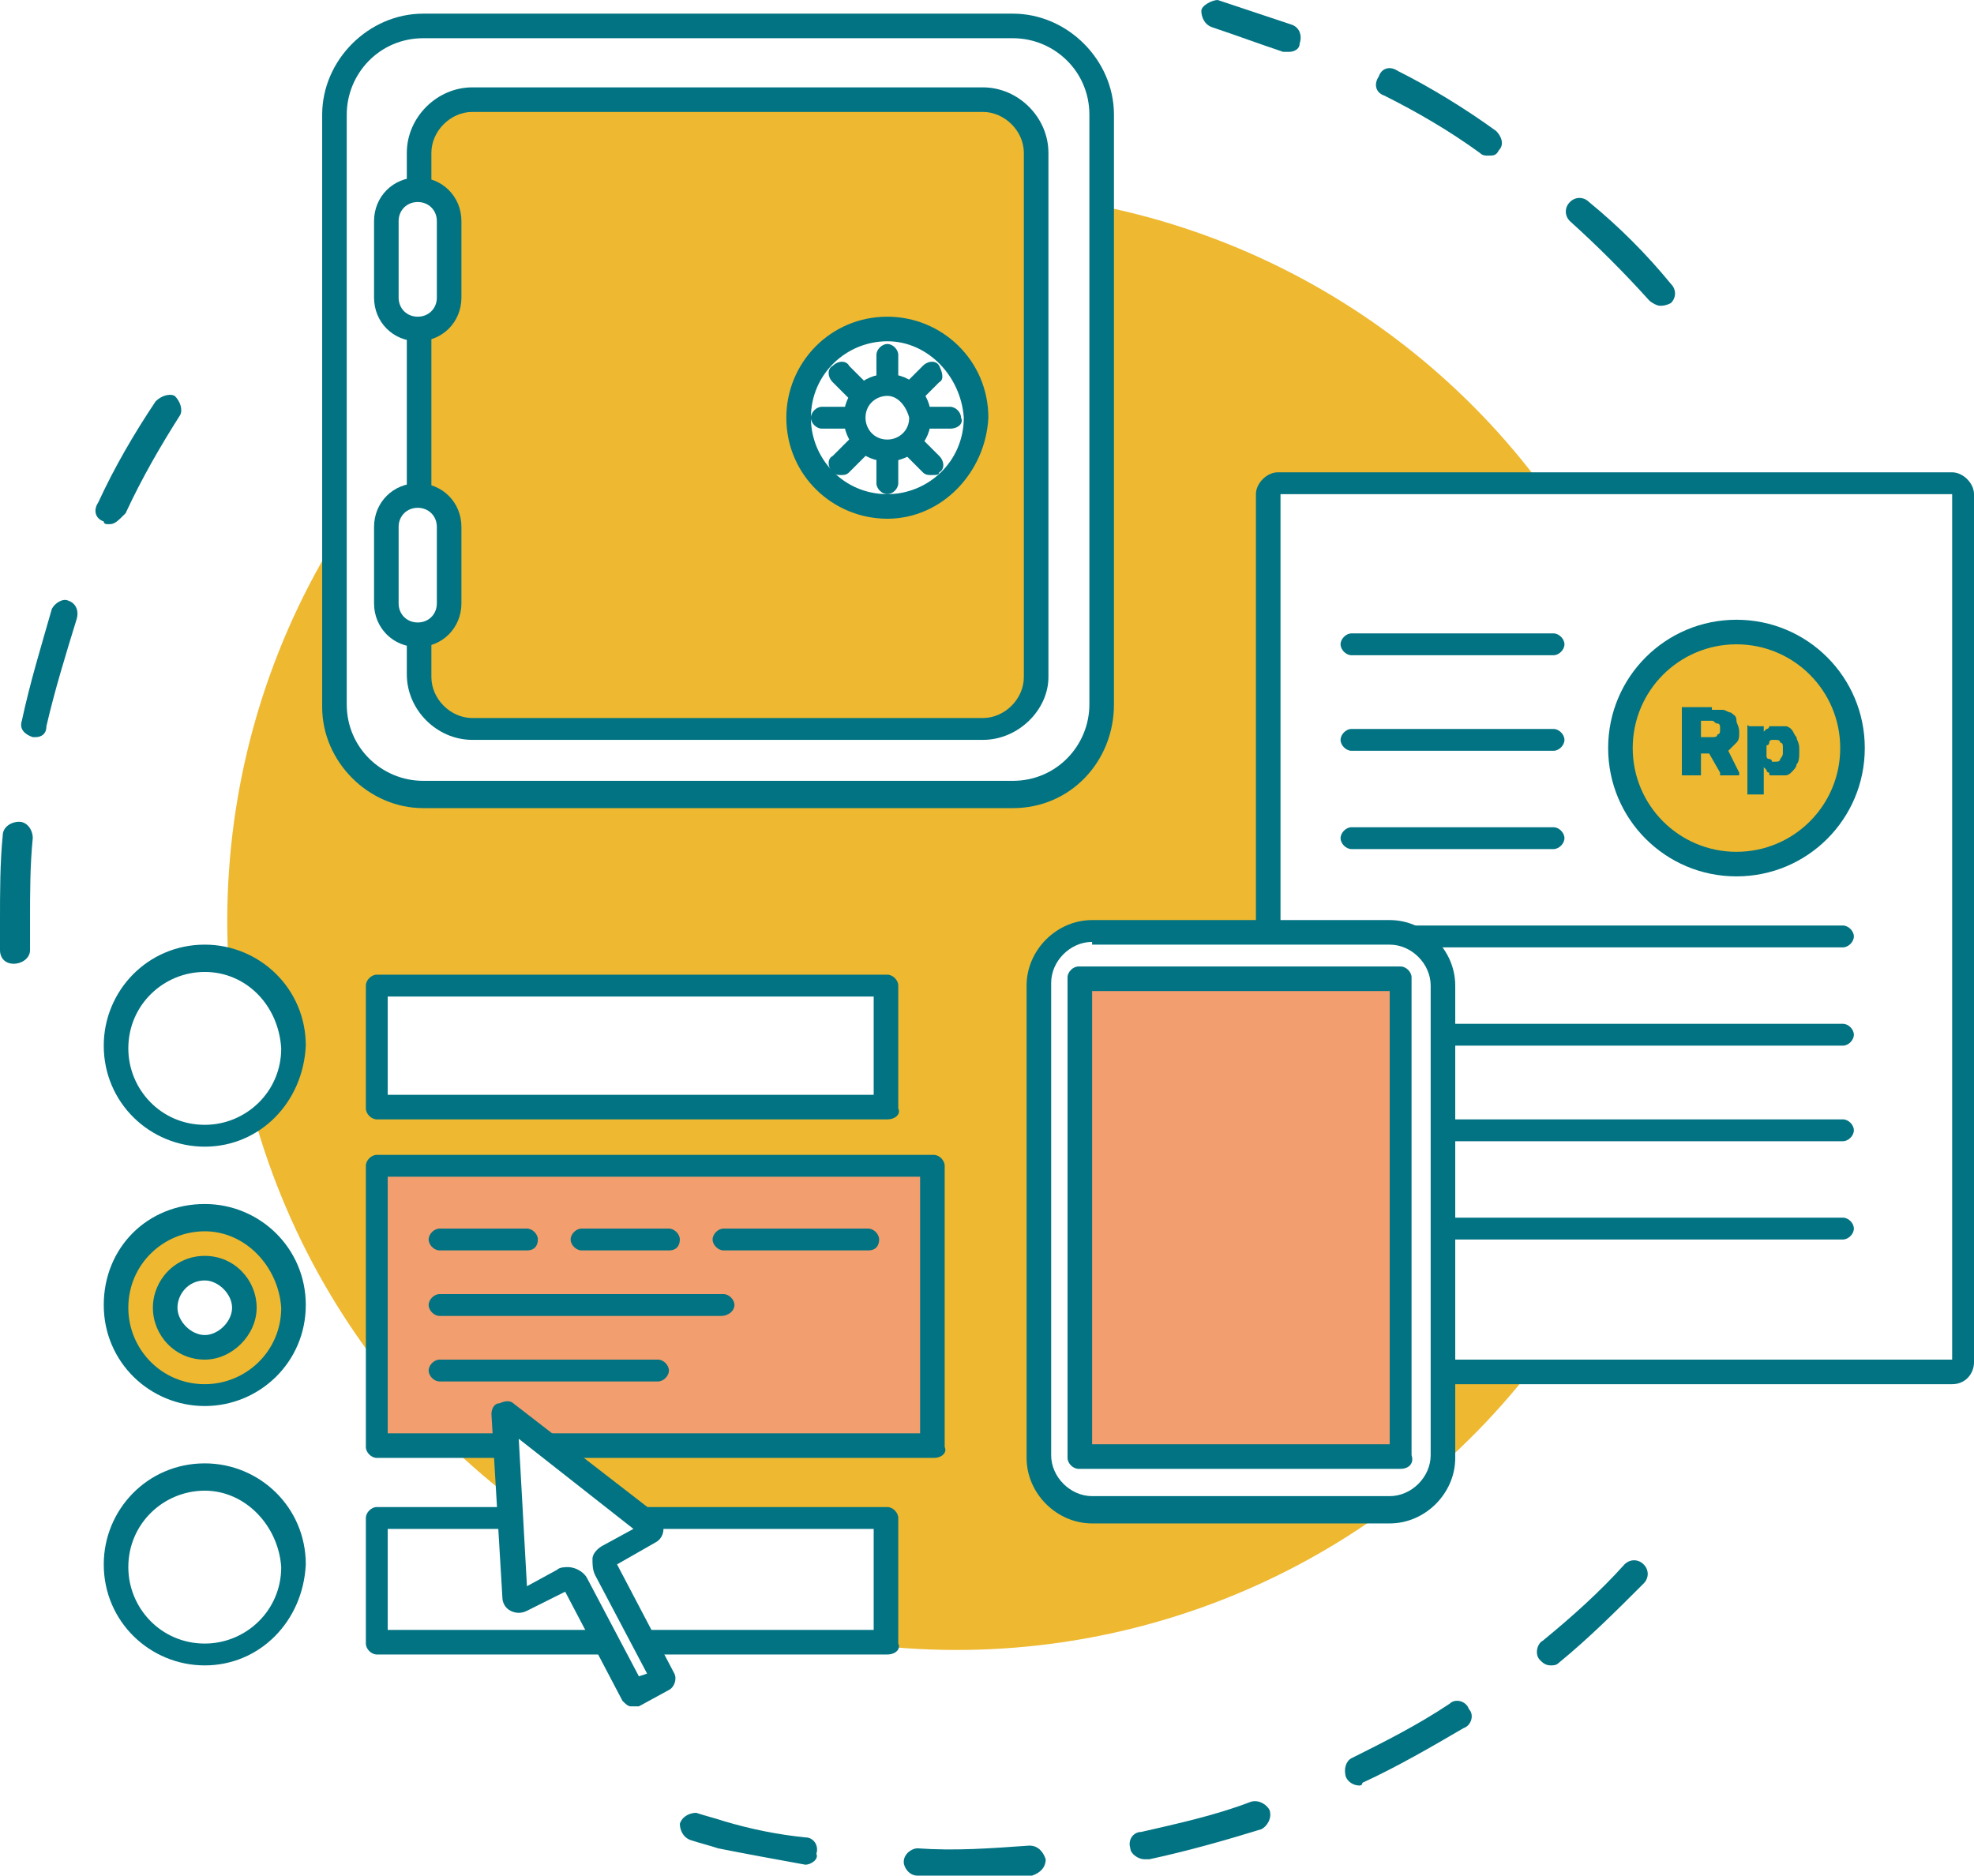 <?xml version="1.0" encoding="utf-8"?>
<!-- Generator: Adobe Illustrator 21.0.0, SVG Export Plug-In . SVG Version: 6.00 Build 0)  -->
<svg version="1.1" id="Layer_1" xmlns="http://www.w3.org/2000/svg" xmlns:xlink="http://www.w3.org/1999/xlink" x="0px" y="0px"
	 viewBox="0 0 72.3 68.7" style="enable-background:new 0 0 72.3 68.7;" xml:space="preserve">
<style type="text/css">
	.st0{fill:#F7F9FE;}
	.st1{fill:#A0A0A0;}
	.st2{fill-rule:evenodd;clip-rule:evenodd;fill:#38717C;}
	.st3{fill-rule:evenodd;clip-rule:evenodd;fill:#FFFFFF;stroke:#C6C6C6;stroke-width:0.75;stroke-miterlimit:10;}
	.st4{fill:#E88053;}
	.st5{fill:#FFFFFF;fill-opacity:0;}
	.st6{opacity:0.357;fill:#FFFFFF;fill-opacity:0.3;enable-background:new    ;}
	.st7{opacity:0.9;fill:#FFFFFF;enable-background:new    ;}
	.st8{fill:#FFFFFF;fill-opacity:0.3;}
	.st9{fill:#FFFFFF;}
	.st10{enable-background:new    ;}
	.st11{opacity:0.634;}
	.st12{fill:#262626;}
	.st13{clip-path:url(#SVGID_4_);fill-rule:evenodd;clip-rule:evenodd;fill:#FFFFFF;}
	.st14{clip-path:url(#SVGID_6_);}
	.st15{clip-path:url(#SVGID_8_);fill:#FFFFFF;}
	.st16{fill:#6B6B6B;}
	.st17{fill:#F86E57;}
	.st18{clip-path:url(#SVGID_12_);fill-rule:evenodd;clip-rule:evenodd;fill:#FFFFFF;}
	.st19{clip-path:url(#SVGID_14_);}
	.st20{clip-path:url(#SVGID_16_);fill:#FFFFFF;}
	.st21{clip-path:url(#SVGID_20_);fill-rule:evenodd;clip-rule:evenodd;fill:#FFFFFF;}
	.st22{clip-path:url(#SVGID_22_);}
	.st23{clip-path:url(#SVGID_24_);fill:#FFFFFF;}
	.st24{clip-path:url(#SVGID_28_);fill-rule:evenodd;clip-rule:evenodd;fill:#FFFFFF;}
	.st25{clip-path:url(#SVGID_30_);}
	.st26{clip-path:url(#SVGID_32_);fill:#FFFFFF;}
	.st27{clip-path:url(#SVGID_36_);fill-rule:evenodd;clip-rule:evenodd;fill:#FFFFFF;}
	.st28{clip-path:url(#SVGID_38_);}
	.st29{clip-path:url(#SVGID_40_);fill:#FFFFFF;}
	.st30{clip-path:url(#SVGID_44_);fill-rule:evenodd;clip-rule:evenodd;fill:#FFFFFF;}
	.st31{clip-path:url(#SVGID_46_);}
	.st32{clip-path:url(#SVGID_48_);fill:#FFFFFF;}
	.st33{clip-path:url(#SVGID_52_);fill-rule:evenodd;clip-rule:evenodd;fill:#FFFFFF;}
	.st34{clip-path:url(#SVGID_54_);}
	.st35{clip-path:url(#SVGID_56_);fill:#FFFFFF;}
	.st36{fill-rule:evenodd;clip-rule:evenodd;fill:#444141;}
	.st37{fill-rule:evenodd;clip-rule:evenodd;fill:#E88053;}
	.st38{clip-path:url(#SVGID_60_);fill-rule:evenodd;clip-rule:evenodd;fill:#FFFFFF;}
	.st39{clip-path:url(#SVGID_62_);}
	.st40{clip-path:url(#SVGID_64_);fill:#FFFFFF;}
	.st41{fill-rule:evenodd;clip-rule:evenodd;fill:#F7F9FE;}
	.st42{fill:#EEB830;}
	.st43{fill:#38717C;}
	.st44{fill:#F29E6E;}
	.st45{fill:#F7F9FE;stroke:#E88053;stroke-width:4;stroke-miterlimit:10;}
	.st46{fill:none;stroke:#E88053;stroke-miterlimit:10;}
	.st47{fill:#97999C;}
	.st48{fill:#636467;}
	.st49{fill:#F19623;}
	.st50{fill:#FBC40C;}
	.st51{fill:#EA7025;}
	.st52{fill:#4D5252;}
	.st53{fill:#027382;}
	.st54{fill:#0C6BC2;}
	.st55{clip-path:url(#SVGID_68_);fill:#027382;}
	.st56{fill:none;stroke:#F1F2F2;stroke-width:1.04;stroke-linecap:round;stroke-miterlimit:10;}
	.st57{fill:#C3DAED;}
	.st58{fill:#7A94D3;}
	.st59{fill:#F7B58E;}
	.st60{fill:#634087;}
	.st61{fill:#F39F85;}
	.st62{fill:#2B3D82;}
	.st63{filter:url(#Adobe_OpacityMaskFilter);}
	.st64{mask:url(#mask-7_1_);fill:#2B3D82;}
	.st65{filter:url(#Adobe_OpacityMaskFilter_1_);}
	.st66{mask:url(#mask-9_1_);fill:url(#Fill-169_3_);}
	.st67{filter:url(#Adobe_OpacityMaskFilter_2_);}
	.st68{mask:url(#mask-12_2_);fill:#634087;}
	.st69{fill:#213268;}
	.st70{fill:#465DA5;}
	.st71{filter:url(#Adobe_OpacityMaskFilter_3_);}
	.st72{mask:url(#mask-14_2_);fill:#8B588E;}
	.st73{fill:#01888B;}
	.st74{filter:url(#Adobe_OpacityMaskFilter_4_);}
	.st75{mask:url(#mask-16_2_);fill:#01888B;}
	.st76{filter:url(#Adobe_OpacityMaskFilter_5_);}
	.st77{mask:url(#mask-18_2_);fill:#63C0C4;}
	.st78{fill:#FFBB99;}
	.st79{fill:#57C4C4;}
	.st80{filter:url(#Adobe_OpacityMaskFilter_6_);}
	.st81{mask:url(#mask-20_2_);fill:url(#Fill-267_3_);}
	.st82{clip-path:url(#SVGID_70_);fill:#027382;}
	.st83{filter:url(#Adobe_OpacityMaskFilter_7_);}
	.st84{mask:url(#mask-7_2_);fill:#2B3D82;}
	.st85{filter:url(#Adobe_OpacityMaskFilter_8_);}
	.st86{mask:url(#mask-9_2_);fill:url(#Fill-169_4_);}
	.st87{filter:url(#Adobe_OpacityMaskFilter_9_);}
	.st88{mask:url(#mask-12_1_);fill:#634087;}
	.st89{filter:url(#Adobe_OpacityMaskFilter_10_);}
	.st90{mask:url(#mask-14_1_);fill:#8B588E;}
	.st91{filter:url(#Adobe_OpacityMaskFilter_11_);}
	.st92{mask:url(#mask-16_1_);fill:#01888B;}
	.st93{filter:url(#Adobe_OpacityMaskFilter_12_);}
	.st94{mask:url(#mask-18_1_);fill:#63C0C4;}
	.st95{filter:url(#Adobe_OpacityMaskFilter_13_);}
	.st96{mask:url(#mask-20_1_);fill:url(#Fill-267_4_);}
	.st97{clip-path:url(#SVGID_72_);fill:#38717C;}
	.st98{opacity:0.1;}
	.st99{fill:#2D2D2D;}
	.st100{fill:#A7A9AC;}
	.st101{fill:#BCBEC0;}
	.st102{fill:#44448C;}
	.st103{fill:#77BC4A;}
	.st104{opacity:5.000000e-02;fill:#262223;}
	.st105{fill:#F7C39F;}
	.st106{fill:none;stroke:#D84439;stroke-width:0.995;stroke-linecap:round;stroke-miterlimit:10;}
	.st107{fill:#FB7A68;}
	.st108{fill:#D84439;}
	.st109{fill:#4F4A97;}
	.st110{fill:#F4633B;}
	.st111{opacity:0.1;fill:#262223;}
	.st112{opacity:0.1;fill:#9E6A43;}
	.st113{fill:#434342;}
	.st114{fill:#D6D9DB;}
	.st115{fill:#FCCA97;}
	.st116{opacity:0.5;fill:#D89C73;}
	.st117{opacity:5.000000e-02;}
	.st118{fill:#EDE674;}
	.st119{fill:#38281A;}
	.st120{fill:#D89C73;}
	.st121{fill:#473522;}
	.st122{fill:#E6B289;}
	.st123{fill:#BD6A9E;}
	.st124{fill:#3C3C3B;}
	.st125{fill:#E18B09;}
	.st126{fill:#E6E7E8;}
	.st127{fill:#8FD2EF;}
	.st128{fill:#88CBE2;}
	.st129{fill:#5E443F;}
	.st130{fill:#FFB380;}
	.st131{fill:#F2A672;}
	.st132{fill:#A4DFFF;}
	.st133{fill:#1559AA;}
	.st134{opacity:0.1;fill:#BA6536;}
	.st135{fill:#D89832;}
	.st136{opacity:7.000000e-02;}
	.st137{fill:#2A2A2B;}
	.st138{fill:#323233;}
	.st139{fill:#DBDDD9;}
	.st140{fill:#E84D4D;}
	.st141{fill:#F4BE8E;}
	.st142{fill:#D1D3D4;}
	.st143{fill:#2A1B40;}
	.st144{opacity:0.5;fill:#EFB378;}
	.st145{fill:#7F583D;}
	.st146{fill:#005274;}
	.st147{fill:#F96767;}
	.st148{clip-path:url(#SVGID_74_);fill:#38717C;}
	.st149{fill-rule:evenodd;clip-rule:evenodd;fill:none;stroke:#C6C6C6;stroke-width:0.5;stroke-miterlimit:10;}
</style>
<g>
	<g>
		<g>
			<g>
				
					<ellipse transform="matrix(0.103 -0.995 0.995 0.103 -2.104 65.08)" class="st42" cx="35" cy="33.7" rx="26.7" ry="26.7"/>
			</g>
		</g>
		<g>
			<path class="st53" d="M60.8,11.2c-0.1,0-0.3-0.1-0.4-0.2c-0.9-1-1.9-2-2.9-2.9c-0.2-0.2-0.2-0.5,0-0.7c0.2-0.2,0.5-0.2,0.7,0
				c1.1,0.9,2.1,1.9,3,3c0.2,0.2,0.2,0.5,0,0.7C61,11.2,60.9,11.2,60.8,11.2z M54.5,5.7c-0.1,0-0.2,0-0.3-0.1
				c-1.1-0.8-2.3-1.5-3.5-2.1c-0.3-0.1-0.4-0.4-0.2-0.7c0.1-0.3,0.4-0.4,0.7-0.2c1.2,0.6,2.5,1.4,3.6,2.2c0.2,0.2,0.3,0.5,0.1,0.7
				C54.8,5.7,54.7,5.7,54.5,5.7z M47.2,1.9c-0.1,0-0.1,0-0.2,0c-0.9-0.3-1.7-0.6-2.6-0.9c-0.3-0.1-0.4-0.4-0.4-0.6s0.4-0.4,0.6-0.4
				c0.9,0.3,1.8,0.6,2.7,0.9c0.3,0.1,0.4,0.4,0.3,0.7C47.6,1.8,47.4,1.9,47.2,1.9z"/>
		</g>
		<g>
			<path class="st53" d="M35,68.7c-0.5,0-1,0-1.4,0c-0.3,0-0.5-0.3-0.5-0.5c0-0.3,0.3-0.5,0.5-0.5c1.4,0.1,2.7,0,4.1-0.1
				c0.3,0,0.5,0.2,0.6,0.5c0,0.3-0.2,0.5-0.5,0.6C36.9,68.7,36,68.7,35,68.7z M29.5,68.3C29.5,68.3,29.4,68.3,29.5,68.3
				c-1.1-0.2-2.2-0.4-3.2-0.6c-0.3-0.1-0.7-0.2-1-0.3c-0.3-0.1-0.4-0.4-0.4-0.6c0.1-0.3,0.4-0.4,0.6-0.4c0.3,0.1,0.7,0.2,1,0.3
				c1,0.3,2,0.5,3,0.6c0.3,0,0.5,0.3,0.4,0.6C30,68.1,29.7,68.3,29.5,68.3z M41.9,68.1c-0.2,0-0.5-0.2-0.5-0.4
				c-0.1-0.3,0.1-0.6,0.4-0.6c1.3-0.3,2.7-0.6,4-1.1c0.3-0.1,0.6,0.1,0.7,0.3c0.1,0.3-0.1,0.6-0.3,0.7c-1.3,0.4-2.7,0.8-4.1,1.1
				C42,68.1,41.9,68.1,41.9,68.1z M49.8,65.4c-0.2,0-0.4-0.1-0.5-0.3c-0.1-0.3,0-0.6,0.2-0.7c1.2-0.6,2.4-1.2,3.6-2
				c0.2-0.2,0.6-0.1,0.7,0.2c0.2,0.2,0.1,0.6-0.2,0.7c-1.2,0.7-2.4,1.4-3.7,2C49.9,65.4,49.8,65.4,49.8,65.4z M56.8,61
				c-0.2,0-0.3-0.1-0.4-0.2c-0.2-0.2-0.1-0.6,0.1-0.7c1.1-0.9,2.1-1.8,3-2.8c0.2-0.2,0.5-0.2,0.7,0c0.2,0.2,0.2,0.5,0,0.7
				c-1,1-2,2-3.1,2.9C57,61,56.9,61,56.8,61z"/>
		</g>
		<g>
			<path class="st53" d="M0.5,35.3c-0.3,0-0.5-0.2-0.5-0.5c0-0.4,0-0.7,0-1.1c0-1,0-2.1,0.1-3.1c0-0.3,0.3-0.5,0.6-0.5
				c0.3,0,0.5,0.3,0.5,0.6c-0.1,1-0.1,2-0.1,3c0,0.4,0,0.7,0,1.1C1.1,35.1,0.8,35.3,0.5,35.3C0.5,35.3,0.5,35.3,0.5,35.3z M1.3,27
				c0,0-0.1,0-0.1,0c-0.3-0.1-0.5-0.3-0.4-0.6c0.3-1.4,0.7-2.7,1.1-4.1C2,22.1,2.3,21.9,2.5,22c0.3,0.1,0.4,0.4,0.3,0.7
				c-0.4,1.3-0.8,2.6-1.1,3.9C1.7,26.9,1.5,27,1.3,27z M4,19.2c-0.1,0-0.2,0-0.2-0.1c-0.3-0.1-0.4-0.4-0.2-0.7
				c0.6-1.3,1.3-2.5,2.1-3.7c0.2-0.2,0.5-0.3,0.7-0.2c0.2,0.2,0.3,0.5,0.2,0.7c-0.7,1.1-1.4,2.3-2,3.6C4.3,19.1,4.2,19.2,4,19.2z"/>
		</g>
	</g>
	<g>
		<g>
			<path class="st9" d="M36.7,29.1H15.9c-2,0-3.7-1.6-3.7-3.7V4.7c0-2,1.6-3.7,3.7-3.7h20.8c2,0,3.7,1.6,3.7,3.7v20.8
				C40.4,27.5,38.7,29.1,36.7,29.1z"/>
			<path class="st53" d="M37.1,29.6H15.5c-2,0-3.7-1.7-3.7-3.7V4.2c0-2,1.7-3.7,3.7-3.7h21.6c2,0,3.7,1.7,3.7,3.7v21.6
				C40.8,27.9,39.2,29.6,37.1,29.6z M15.5,1.4c-1.6,0-2.8,1.3-2.8,2.8v21.6c0,1.6,1.3,2.8,2.8,2.8h21.6c1.6,0,2.8-1.3,2.8-2.8V4.2
				c0-1.6-1.3-2.8-2.8-2.8H15.5z"/>
		</g>
		<g>
			<path class="st42" d="M36,26.7H17.3c-1.1,0-2-0.9-2-2v-19c0-1.1,0.9-2,2-2H36c1.1,0,2,0.9,2,2v19C37.9,25.8,37.1,26.7,36,26.7z"
				/>
			<path class="st53" d="M36,27.1H17.3c-1.3,0-2.4-1.1-2.4-2.4V5.6c0-1.3,1.1-2.4,2.4-2.4H36c1.3,0,2.4,1.1,2.4,2.4v19.2
				C38.4,26,37.3,27.1,36,27.1z M17.3,4.1c-0.8,0-1.5,0.7-1.5,1.5v19.2c0,0.8,0.7,1.5,1.5,1.5H36c0.8,0,1.5-0.7,1.5-1.5V5.6
				c0-0.8-0.7-1.5-1.5-1.5H17.3z"/>
		</g>
		<g>
			<g>
				<circle class="st9" cx="32.5" cy="15.3" r="2.4"/>
				<path class="st54" d="M32.5,18.1c-1.6,0-2.8-1.3-2.8-2.8c0-1.6,1.3-2.8,2.8-2.8c1.6,0,2.8,1.3,2.8,2.8
					C35.3,16.9,34,18.1,32.5,18.1z M32.5,13.4c-1.1,0-1.9,0.9-1.9,1.9c0,1.1,0.9,1.9,1.9,1.9c1.1,0,1.9-0.9,1.9-1.9
					C34.4,14.2,33.5,13.4,32.5,13.4z"/>
			</g>
			<g>
				<circle class="st9" cx="32.5" cy="15.3" r="3.2"/>
				<path class="st53" d="M32.5,19c-2,0-3.7-1.6-3.7-3.7c0-2,1.6-3.7,3.7-3.7c2,0,3.7,1.6,3.7,3.7C36.1,17.3,34.5,19,32.5,19z
					 M32.5,12.5c-1.5,0-2.8,1.2-2.8,2.8c0,1.5,1.2,2.8,2.8,2.8c1.5,0,2.8-1.2,2.8-2.8C35.2,13.8,34,12.5,32.5,12.5z"/>
			</g>
			<g>
				<path class="st53" d="M32.5,14.7c-0.2,0-0.4-0.2-0.4-0.4v-1.3c0-0.2,0.2-0.4,0.4-0.4s0.4,0.2,0.4,0.4v1.3
					C32.9,14.5,32.7,14.7,32.5,14.7z"/>
			</g>
			<g>
				<path class="st53" d="M32.5,18.1c-0.2,0-0.4-0.2-0.4-0.4v-1.3c0-0.2,0.2-0.4,0.4-0.4s0.4,0.2,0.4,0.4v1.3
					C32.9,17.9,32.7,18.1,32.5,18.1z"/>
			</g>
			<g>
				<path class="st53" d="M34.8,15.7h-1.3c-0.2,0-0.4-0.2-0.4-0.4c0-0.2,0.2-0.4,0.4-0.4h1.3c0.2,0,0.4,0.2,0.4,0.4
					C35.3,15.5,35.1,15.7,34.8,15.7z"/>
			</g>
			<g>
				<path class="st53" d="M31.4,15.7h-1.3c-0.2,0-0.4-0.2-0.4-0.4c0-0.2,0.2-0.4,0.4-0.4h1.3c0.2,0,0.4,0.2,0.4,0.4
					C31.8,15.5,31.6,15.7,31.4,15.7z"/>
			</g>
			<g>
				<line class="st9" x1="33.2" y1="14.5" x2="34.1" y2="13.6"/>
				<path class="st53" d="M33.2,15c-0.1,0-0.2,0-0.3-0.1c-0.2-0.2-0.2-0.5,0-0.6l0.9-0.9c0.2-0.2,0.5-0.2,0.6,0s0.2,0.5,0,0.6
					l-0.9,0.9C33.4,14.9,33.3,15,33.2,15z"/>
			</g>
			<g>
				<line class="st9" x1="30.8" y1="17" x2="31.7" y2="16.1"/>
				<path class="st53" d="M30.8,17.4c-0.1,0-0.2,0-0.3-0.1c-0.2-0.2-0.2-0.5,0-0.6l0.9-0.9c0.2-0.2,0.5-0.2,0.6,0
					c0.2,0.2,0.2,0.5,0,0.6l-0.9,0.9C31,17.4,30.9,17.4,30.8,17.4z"/>
			</g>
			<g>
				<line class="st9" x1="33.2" y1="16.1" x2="34.1" y2="17"/>
				<path class="st53" d="M34.1,17.4c-0.1,0-0.2,0-0.3-0.1l-0.9-0.9c-0.2-0.2-0.2-0.5,0-0.6c0.2-0.2,0.5-0.2,0.6,0l0.9,0.9
					c0.2,0.2,0.2,0.5,0,0.6C34.4,17.4,34.3,17.4,34.1,17.4z"/>
			</g>
			<g>
				<line class="st9" x1="30.8" y1="13.6" x2="31.7" y2="14.5"/>
				<path class="st53" d="M31.7,15c-0.1,0-0.2,0-0.3-0.1l-0.9-0.9c-0.2-0.2-0.2-0.5,0-0.6c0.2-0.2,0.5-0.2,0.6,0l0.9,0.9
					c0.2,0.2,0.2,0.5,0,0.6C31.9,14.9,31.8,15,31.7,15z"/>
			</g>
			<g>
				<circle class="st9" cx="32.5" cy="15.3" r="1.2"/>
				<path class="st53" d="M32.5,16.9c-0.9,0-1.6-0.7-1.6-1.6s0.7-1.6,1.6-1.6c0.9,0,1.6,0.7,1.6,1.6S33.4,16.9,32.5,16.9z
					 M32.5,14.5c-0.4,0-0.8,0.3-0.8,0.8c0,0.4,0.3,0.8,0.8,0.8c0.4,0,0.8-0.3,0.8-0.8C33.2,14.9,32.9,14.5,32.5,14.5z"/>
			</g>
		</g>
		<g>
			<path class="st9" d="M15.3,12L15.3,12c-0.6,0-1.1-0.5-1.1-1.1V8.1c0-0.6,0.5-1.1,1.1-1.1l0,0c0.6,0,1.1,0.5,1.1,1.1v2.8
				C16.5,11.5,15.9,12,15.3,12z"/>
			<path class="st53" d="M15.3,12.5c-0.9,0-1.6-0.7-1.6-1.6V8.1c0-0.9,0.7-1.6,1.6-1.6c0.9,0,1.6,0.7,1.6,1.6v2.8
				C16.9,11.8,16.2,12.5,15.3,12.5z M15.3,7.4c-0.4,0-0.7,0.3-0.7,0.7v2.8c0,0.4,0.3,0.7,0.7,0.7s0.7-0.3,0.7-0.7V8.1
				C16,7.7,15.7,7.4,15.3,7.4z"/>
		</g>
		<g>
			<path class="st9" d="M15.3,23.2L15.3,23.2c-0.6,0-1.1-0.5-1.1-1.1v-2.8c0-0.6,0.5-1.1,1.1-1.1l0,0c0.6,0,1.1,0.5,1.1,1.1v2.8
				C16.5,22.7,15.9,23.2,15.3,23.2z"/>
			<path class="st53" d="M15.3,23.7c-0.9,0-1.6-0.7-1.6-1.6v-2.8c0-0.9,0.7-1.6,1.6-1.6c0.9,0,1.6,0.7,1.6,1.6v2.8
				C16.9,23,16.2,23.7,15.3,23.7z M15.3,18.6c-0.4,0-0.7,0.3-0.7,0.7v2.8c0,0.4,0.3,0.7,0.7,0.7s0.7-0.3,0.7-0.7v-2.8
				C16,18.9,15.7,18.6,15.3,18.6z"/>
		</g>
	</g>
	<g>
		<g>
			<path class="st9" d="M46.4,49.9V18.1c0-0.2,0.2-0.4,0.4-0.4h24.7c0.2,0,0.4,0.2,0.4,0.4v31.8c0,0.2-0.2,0.4-0.4,0.4H46.8
				C46.6,50.3,46.4,50.1,46.4,49.9z"/>
			<path class="st53" d="M71.5,50.7H46.8c-0.4,0-0.8-0.4-0.8-0.8V18.1c0-0.4,0.4-0.8,0.8-0.8h24.7c0.4,0,0.8,0.4,0.8,0.8v31.8
				C72.3,50.3,72,50.7,71.5,50.7z M46.9,49.8h24.6V18.1H46.9V49.8z"/>
		</g>
		<g>
			<path class="st53" d="M56.9,24h-7.4c-0.2,0-0.4-0.2-0.4-0.4c0-0.2,0.2-0.4,0.4-0.4h7.4c0.2,0,0.4,0.2,0.4,0.4
				C57.3,23.8,57.1,24,56.9,24z"/>
		</g>
		<g>
			<path class="st53" d="M56.9,27.5h-7.4c-0.2,0-0.4-0.2-0.4-0.4s0.2-0.4,0.4-0.4h7.4c0.2,0,0.4,0.2,0.4,0.4S57.1,27.5,56.9,27.5z"
				/>
		</g>
		<g>
			<path class="st53" d="M56.9,31.1h-7.4c-0.2,0-0.4-0.2-0.4-0.4s0.2-0.4,0.4-0.4h7.4c0.2,0,0.4,0.2,0.4,0.4S57.1,31.1,56.9,31.1z"
				/>
		</g>
		<g>
			<path class="st53" d="M67.5,34.7h-18c-0.2,0-0.4-0.2-0.4-0.4s0.2-0.4,0.4-0.4h18c0.2,0,0.4,0.2,0.4,0.4S67.7,34.7,67.5,34.7z"/>
		</g>
		<g>
			<path class="st53" d="M67.5,38.3h-18c-0.2,0-0.4-0.2-0.4-0.4s0.2-0.4,0.4-0.4h18c0.2,0,0.4,0.2,0.4,0.4S67.7,38.3,67.5,38.3z"/>
		</g>
		<g>
			<path class="st53" d="M67.5,41.8h-18c-0.2,0-0.4-0.2-0.4-0.4s0.2-0.4,0.4-0.4h18c0.2,0,0.4,0.2,0.4,0.4S67.7,41.8,67.5,41.8z"/>
		</g>
		<g>
			<path class="st53" d="M67.5,45.4h-18c-0.2,0-0.4-0.2-0.4-0.4s0.2-0.4,0.4-0.4h18c0.2,0,0.4,0.2,0.4,0.4S67.7,45.4,67.5,45.4z"/>
		</g>
		<g>
			<g>
				<g>
					<g>
						<path class="st9" d="M49.9,55.3H41c-1.7,0-3-1.3-3-3V36.2c0-1.2,0.9-2.1,2.1-2.1h10.7c1.2,0,2.1,0.9,2.1,2.1v16.2
							C52.9,54,51.5,55.3,49.9,55.3z"/>
						<path class="st53" d="M50.9,55.8H40c-1.3,0-2.4-1.1-2.4-2.4V36.1c0-1.3,1.1-2.4,2.4-2.4h10.9c1.3,0,2.4,1.1,2.4,2.4v17.3
							C53.3,54.7,52.2,55.8,50.9,55.8z M40,34.5c-0.8,0-1.5,0.7-1.5,1.5v17.3c0,0.8,0.7,1.5,1.5,1.5h10.9c0.8,0,1.5-0.7,1.5-1.5
							V36.1c0-0.8-0.7-1.5-1.5-1.5H40z"/>
					</g>
					<g>
						<rect x="39.5" y="35.8" class="st44" width="11.8" height="17.6"/>
						<path class="st53" d="M51.3,53.8H39.5c-0.2,0-0.4-0.2-0.4-0.4V35.8c0-0.2,0.2-0.4,0.4-0.4h11.8c0.2,0,0.4,0.2,0.4,0.4v17.5
							C51.8,53.6,51.6,53.8,51.3,53.8z M40,52.9h10.9V36.3H40V52.9z"/>
					</g>
				</g>
			</g>
		</g>
		<g>
			<g>
				<g>
					<circle class="st42" cx="63.6" cy="27.4" r="4.2"/>
					<path class="st53" d="M63.6,32.1c-2.6,0-4.7-2.1-4.7-4.7c0-2.6,2.1-4.7,4.7-4.7c2.6,0,4.7,2.1,4.7,4.7
						C68.3,30,66.2,32.1,63.6,32.1z M63.6,23.6c-2.1,0-3.8,1.7-3.8,3.8c0,2.1,1.7,3.8,3.8,3.8c2.1,0,3.8-1.7,3.8-3.8
						C67.4,25.3,65.7,23.6,63.6,23.6z"/>
				</g>
			</g>
			<g>
				<path class="st53" d="M62.7,26c0.2,0,0.3,0,0.4,0c0.1,0,0.2,0.1,0.3,0.1c0.1,0.1,0.2,0.1,0.2,0.3c0,0.1,0.1,0.2,0.1,0.4
					c0,0.2,0,0.3-0.1,0.4c-0.1,0.1-0.2,0.2-0.3,0.3l0.4,0.8c0,0,0,0,0,0c0,0,0,0,0,0.1c0,0,0,0-0.1,0h-0.5c0,0-0.1,0-0.1,0
					c0,0,0,0,0-0.1l-0.4-0.7h-0.3v0.7c0,0,0,0,0,0.1c0,0,0,0-0.1,0h-0.5c0,0,0,0-0.1,0c0,0,0,0,0-0.1v-2.3c0,0,0,0,0-0.1
					c0,0,0,0,0.1,0H62.7z M62.3,27h0.4c0.1,0,0.2,0,0.2-0.1c0.1,0,0.1-0.1,0.1-0.2c0-0.1,0-0.2-0.1-0.2c-0.1,0-0.1-0.1-0.2-0.1h-0.4
					V27z"/>
				<path class="st53" d="M65.1,28.4c-0.1,0-0.1,0-0.2,0c-0.1,0-0.1,0-0.1-0.1c0,0-0.1,0-0.1-0.1c0,0,0,0-0.1-0.1V29c0,0,0,0,0,0.1
					c0,0,0,0-0.1,0h-0.4c0,0,0,0-0.1,0c0,0,0,0,0-0.1v-2.3c0,0,0,0,0-0.1s0,0,0.1,0h0.4c0,0,0,0,0.1,0c0,0,0,0,0,0.1v0.1
					c0,0,0,0,0.1-0.1c0,0,0.1,0,0.1-0.1c0,0,0.1,0,0.1,0c0.1,0,0.1,0,0.2,0c0.1,0,0.2,0,0.3,0c0.1,0,0.2,0.1,0.2,0.1
					c0.1,0.1,0.1,0.2,0.2,0.3c0,0.1,0.1,0.2,0.1,0.4c0,0,0,0.1,0,0.1c0,0.1,0,0.1,0,0.1c0,0.1,0,0.3-0.1,0.4c0,0.1-0.1,0.2-0.2,0.3
					c-0.1,0.1-0.2,0.1-0.2,0.1C65.3,28.4,65.2,28.4,65.1,28.4z M65.3,27.6c0-0.1,0-0.1,0-0.2c0-0.1,0-0.2-0.1-0.2
					c0-0.1-0.1-0.1-0.2-0.1c-0.1,0-0.1,0-0.1,0c0,0-0.1,0-0.1,0.1c0,0,0,0.1-0.1,0.1c0,0,0,0.1,0,0.1c0,0,0,0.1,0,0.1
					c0,0,0,0.1,0,0.1c0,0,0,0.1,0,0.1c0,0,0,0.1,0.1,0.1c0,0,0.1,0,0.1,0.1c0,0,0.1,0,0.1,0c0.1,0,0.2,0,0.2-0.1
					C65.2,27.8,65.3,27.7,65.3,27.6z"/>
			</g>
		</g>
	</g>
	<g>
		<g>
			<g>
				<circle class="st9" cx="7.5" cy="38.4" r="3.2"/>
				<path class="st53" d="M7.5,42c-2,0-3.7-1.6-3.7-3.7c0-2,1.6-3.7,3.7-3.7c2,0,3.7,1.6,3.7,3.7C11.1,40.4,9.5,42,7.5,42z
					 M7.5,35.6c-1.5,0-2.8,1.2-2.8,2.8c0,1.5,1.2,2.8,2.8,2.8c1.5,0,2.8-1.2,2.8-2.8C10.2,36.8,9,35.6,7.5,35.6z"/>
			</g>
			<g>
				<circle class="st42" cx="7.5" cy="47.9" r="3.2"/>
				<path class="st53" d="M7.5,51.5c-2,0-3.7-1.6-3.7-3.7s1.6-3.7,3.7-3.7c2,0,3.7,1.6,3.7,3.7S9.5,51.5,7.5,51.5z M7.5,45.1
					c-1.5,0-2.8,1.2-2.8,2.8c0,1.5,1.2,2.8,2.8,2.8c1.5,0,2.8-1.2,2.8-2.8C10.2,46.4,9,45.1,7.5,45.1z"/>
			</g>
			<g>
				<circle class="st9" cx="7.5" cy="57.4" r="3.2"/>
				<path class="st53" d="M7.5,61c-2,0-3.7-1.6-3.7-3.7c0-2,1.6-3.7,3.7-3.7c2,0,3.7,1.6,3.7,3.7C11.1,59.4,9.5,61,7.5,61z
					 M7.5,54.6c-1.5,0-2.8,1.2-2.8,2.8c0,1.5,1.2,2.8,2.8,2.8c1.5,0,2.8-1.2,2.8-2.8C10.2,55.9,9,54.6,7.5,54.6z"/>
			</g>
			<g>
				<rect x="13.8" y="36.1" class="st9" width="18.7" height="4.5"/>
				<path class="st53" d="M32.5,41H13.8c-0.2,0-0.4-0.2-0.4-0.4v-4.5c0-0.2,0.2-0.4,0.4-0.4h18.7c0.2,0,0.4,0.2,0.4,0.4v4.5
					C33,40.8,32.8,41,32.5,41z M14.2,40.1h17.8v-3.6H14.2V40.1z"/>
			</g>
			<g>
				<rect x="13.8" y="42.7" class="st44" width="20.4" height="10.3"/>
				<path class="st53" d="M34.2,53.4H13.8c-0.2,0-0.4-0.2-0.4-0.4V42.7c0-0.2,0.2-0.4,0.4-0.4h20.4c0.2,0,0.4,0.2,0.4,0.4V53
					C34.7,53.2,34.5,53.4,34.2,53.4z M14.2,52.5h19.5v-9.4H14.2V52.5z"/>
			</g>
			<g>
				<rect x="13.8" y="55.5" class="st9" width="18.7" height="4.6"/>
				<path class="st53" d="M32.5,60.6H13.8c-0.2,0-0.4-0.2-0.4-0.4v-4.6c0-0.2,0.2-0.4,0.4-0.4h18.7c0.2,0,0.4,0.2,0.4,0.4v4.6
					C33,60.4,32.8,60.6,32.5,60.6z M14.2,59.7h17.8V56H14.2V59.7z"/>
			</g>
			<g>
				<path class="st9" d="M23.9,55.9l-5.3-4.1c0,0-0.1,0-0.1,0l0.4,6.7c0,0.1,0.1,0.2,0.2,0.1l1.5-0.8c0.2-0.1,0.4,0,0.5,0.2l2.1,4
					l1.1-0.6l-2.1-4c-0.1-0.2,0-0.4,0.2-0.5l1.5-0.8C24,56.1,24,56,23.9,55.9z"/>
				<path class="st53" d="M23.2,62.5c0,0-0.1,0-0.1,0c-0.1,0-0.2-0.1-0.3-0.2l-2.1-4L19.3,59c-0.2,0.1-0.4,0.1-0.6,0
					c-0.2-0.1-0.3-0.3-0.3-0.5l-0.4-6.7c0-0.2,0.1-0.4,0.3-0.4c0.2-0.1,0.4-0.1,0.5,0l5.3,4.1l0,0c0.2,0.1,0.2,0.3,0.2,0.5
					c0,0.2-0.1,0.4-0.3,0.5l-1.4,0.8l2.1,4c0.1,0.2,0,0.5-0.2,0.6l-1.1,0.6C23.4,62.5,23.3,62.5,23.2,62.5z M20.8,57.4
					c0.3,0,0.6,0.2,0.7,0.4l1.9,3.6l0.3-0.1l-1.9-3.6c-0.1-0.2-0.1-0.4-0.1-0.6s0.2-0.4,0.4-0.5l1.1-0.6L19,52.7l0.3,5.4l1.1-0.6
					C20.5,57.4,20.7,57.4,20.8,57.4z"/>
			</g>
			<g>
				<circle class="st9" cx="7.5" cy="47.9" r="1.5"/>
				<path class="st53" d="M7.5,49.8c-1.1,0-1.9-0.9-1.9-1.9S6.4,46,7.5,46s1.9,0.9,1.9,1.9S8.5,49.8,7.5,49.8z M7.5,46.9
					c-0.6,0-1,0.5-1,1s0.5,1,1,1s1-0.5,1-1S8,46.9,7.5,46.9z"/>
			</g>
			<g>
				<path class="st53" d="M19.3,45.8h-3.2c-0.2,0-0.4-0.2-0.4-0.4s0.2-0.4,0.4-0.4h3.2c0.2,0,0.4,0.2,0.4,0.4S19.6,45.8,19.3,45.8z"
					/>
			</g>
			<g>
				<path class="st53" d="M24.5,45.8h-3.2c-0.2,0-0.4-0.2-0.4-0.4s0.2-0.4,0.4-0.4h3.2c0.2,0,0.4,0.2,0.4,0.4S24.8,45.8,24.5,45.8z"
					/>
			</g>
			<g>
				<path class="st53" d="M31.8,45.8h-5.3c-0.2,0-0.4-0.2-0.4-0.4s0.2-0.4,0.4-0.4h5.3c0.2,0,0.4,0.2,0.4,0.4S32.1,45.8,31.8,45.8z"
					/>
			</g>
			<g>
				<path class="st53" d="M26.4,48.2H16.1c-0.2,0-0.4-0.2-0.4-0.4s0.2-0.4,0.4-0.4h10.4c0.2,0,0.4,0.2,0.4,0.4S26.7,48.2,26.4,48.2z
					"/>
			</g>
			<g>
				<path class="st53" d="M24.1,50.6h-8c-0.2,0-0.4-0.2-0.4-0.4s0.2-0.4,0.4-0.4h8c0.2,0,0.4,0.2,0.4,0.4S24.3,50.6,24.1,50.6z"/>
			</g>
		</g>
	</g>
</g>
</svg>
